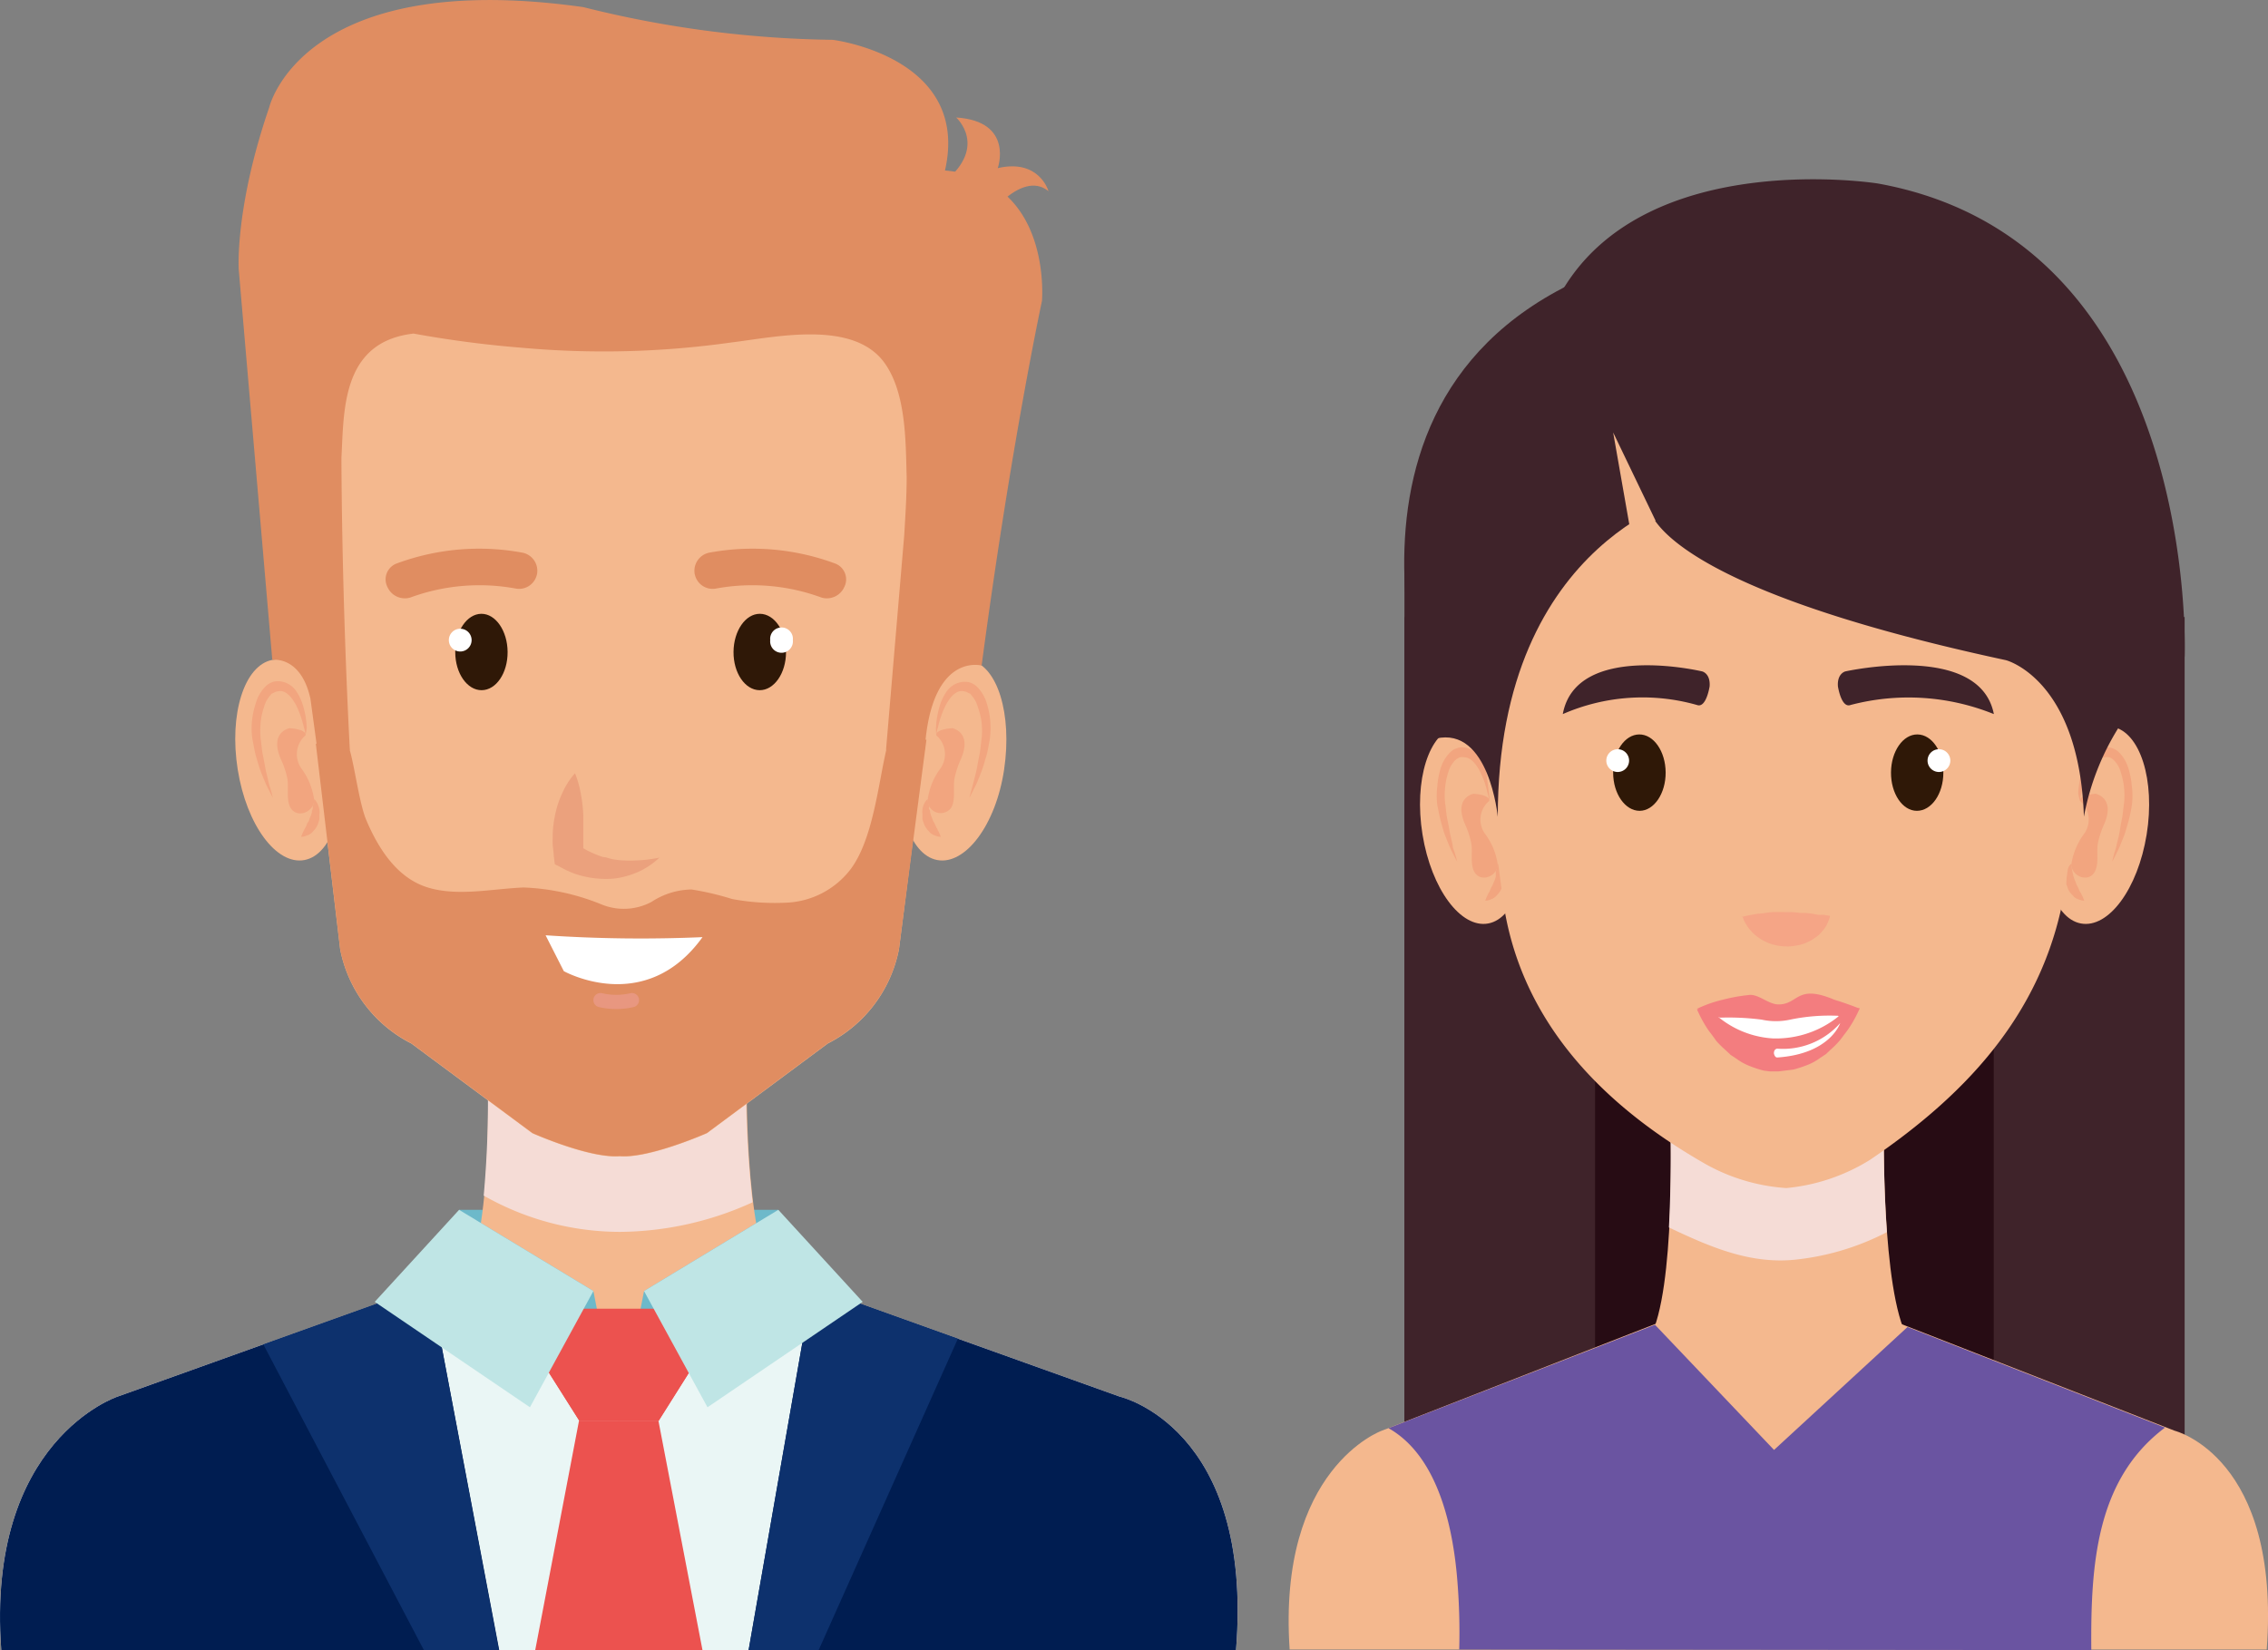 <svg xmlns="http://www.w3.org/2000/svg" viewBox="0 0 159.42 116.01"><rect x="0" y="0" width="159.42" height="116.01" fill="#808080" stroke="none"/><defs><style>.cls-1{isolation:isolate;}.cls-2{fill:#3f232a;}.cls-3{fill:#270c14;}.cls-4{fill:#f4b88e;}.cls-5{fill:#f5dcd6;}.cls-20,.cls-5{mix-blend-mode:multiply;}.cls-6{fill:#f2a57f;}.cls-7{fill:#2f1807;}.cls-8{fill:#fff;}.cls-9{fill:#f37d7f;}.cls-10{fill:#f5a586;}.cls-11{fill:#6a54a1;}.cls-12{fill:#6db9ca;}.cls-13{fill:#eaf6f5;}.cls-14{fill:#001d51;}.cls-15{fill:#e08d61;}.cls-16{fill:#eba17d;}.cls-17{fill:none;stroke:#e89780;stroke-linecap:round;stroke-linejoin:round;}.cls-18{fill:#0d316d;}.cls-19,.cls-20{fill:#ec524f;}.cls-21{fill:#bfe5e5;}</style></defs><g class="cls-1"><g id="Layer_2" data-name="Layer 2"><g id="Layer_1-2" data-name="Layer 1"><rect class="cls-2" x="98.72" y="43.38" width="54.84" height="60.8"/><rect class="cls-3" x="112.12" y="43.38" width="28.02" height="60.8"/><rect class="cls-2" x="98.72" y="39.86" width="10.28" height="65.95"/><path class="cls-4" d="M132.42,79.21h-15s.38,11.51-1.46,14.85h18.14C132.23,90.72,132.42,79.21,132.42,79.21Z"/><path class="cls-5" d="M117.31,86.29c2.8,1.32,5.62,2.58,8.82,2.27a18.05,18.05,0,0,0,6.5-1.94c-.27-3.77-.21-7.41-.21-7.41h-15S117.5,82.64,117.31,86.29Z"/><path class="cls-4" d="M152.86,100.58l-20.93-8.17H118.05l-20.93,8.17s-7.33,2.63-6.47,15.38h68.68C160.33,102.43,152.86,100.58,152.86,100.58Z"/><path class="cls-4" d="M143.88,57.34c-.62,3.82.45,7.22,2.39,7.58s4-2.43,4.62-6.25-.46-7.22-2.4-7.58S144.49,53.52,143.88,57.34Z"/><path class="cls-6" d="M146.21,56.31s0-.22.1-.57a7.44,7.44,0,0,1,.47-1.37c.24-.51.63-1.1,1.13-1.13a1,1,0,0,1,.37,0l.19.1a1.31,1.31,0,0,1,.13.12,1.81,1.81,0,0,1,.47.83,4.83,4.83,0,0,1,.23,1.08,5.08,5.08,0,0,1,0,1.1c-.06.38-.08.78-.15,1.11s-.12.66-.18,1-.14.57-.19.82-.13.45-.18.63l-.14.55s.1-.17.26-.49.18-.35.28-.59l.32-.79c.1-.3.2-.64.3-1a9.92,9.92,0,0,0,.23-1.11,4.81,4.81,0,0,0,0-1.31,5.75,5.75,0,0,0-.25-1.3,2.73,2.73,0,0,0-.67-1.12,1.55,1.55,0,0,0-.28-.2,2.39,2.39,0,0,0-.26-.1,1.3,1.3,0,0,0-.59,0,1.52,1.52,0,0,0-1,.67,3.82,3.82,0,0,0-.46,1,6.44,6.44,0,0,0-.26,1.54A3.82,3.82,0,0,0,146.21,56.31Z"/><path class="cls-6" d="M146.21,56.31s-.18-.41,1.09-.51c0,0,1.43.27.59,2.17a6.19,6.19,0,0,0-.42,1.28c-.13.64.1,1.5-.25,2.07-.44.73-1.56.31-1.63-.52a4.81,4.81,0,0,1,.91-2.19A1.71,1.71,0,0,0,146.21,56.31Z"/><path class="cls-6" d="M145.59,60.72a.65.65,0,0,0-.1.1,1.18,1.18,0,0,0-.18.36,1.07,1.07,0,0,0-.07.27.8.8,0,0,0,0,.31c0,.11,0,.23,0,.34s.07.21.1.32a1.13,1.13,0,0,0,.15.29,1.37,1.37,0,0,0,.19.22.75.75,0,0,0,.38.28,1.25,1.25,0,0,0,.44.11,2.86,2.86,0,0,0-.2-.47.62.62,0,0,0-.11-.17,2,2,0,0,0-.09-.22,1.86,1.86,0,0,0-.1-.2.54.54,0,0,1-.08-.21,2.14,2.14,0,0,1-.16-.42.8.8,0,0,1-.05-.21,1.6,1.6,0,0,1-.05-.21C145.62,61,145.59,60.72,145.59,60.72Z"/><path class="cls-4" d="M107,57.34c.62,3.82-.46,7.22-2.39,7.58s-4-2.43-4.62-6.25.45-7.22,2.39-7.58S106.38,53.52,107,57.34Z"/><path class="cls-6" d="M104.67,56.31s0-.22-.11-.57a6.63,6.63,0,0,0-.46-1.37c-.25-.51-.64-1.1-1.13-1.13a1,1,0,0,0-.37,0l-.19.1a1.3,1.3,0,0,0-.14.12,2,2,0,0,0-.47.83,4.81,4.81,0,0,0-.22,1.08,5.11,5.11,0,0,0,0,1.1c.06.38.08.78.15,1.11s.13.66.19,1l.19.82c0,.25.13.45.17.63.1.35.15.55.15.55s-.1-.17-.26-.49-.18-.35-.28-.59-.21-.5-.32-.79-.2-.64-.3-1-.16-.73-.24-1.11a5.24,5.24,0,0,1,0-1.31,5.73,5.73,0,0,1,.24-1.3,2.75,2.75,0,0,1,.68-1.12,1.89,1.89,0,0,1,.27-.2l.27-.1a1.27,1.27,0,0,1,.58,0,1.49,1.49,0,0,1,.95.67,3.24,3.24,0,0,1,.46,1,6,6,0,0,1,.26,1.54A3.29,3.29,0,0,1,104.67,56.31Z"/><path class="cls-6" d="M104.67,56.31s.18-.41-1.1-.51c0,0-1.42.27-.58,2.17a6.19,6.19,0,0,1,.42,1.28c.13.64-.1,1.5.24,2.07.44.73,1.57.31,1.63-.52a4.69,4.69,0,0,0-.9-2.19A1.71,1.71,0,0,1,104.67,56.31Z"/><path class="cls-6" d="M105.28,60.72a.25.25,0,0,1,.1.1,1.16,1.16,0,0,1,.19.36,1.56,1.56,0,0,1,.09.58c0,.11,0,.23,0,.34s-.07.21-.1.32a1.57,1.57,0,0,1-.15.29,2.15,2.15,0,0,1-.19.22.82.82,0,0,1-.39.28,1.18,1.18,0,0,1-.43.11,2.86,2.86,0,0,1,.2-.47,1,1,0,0,1,.1-.17l.09-.22a2,2,0,0,1,.11-.2,1.31,1.31,0,0,0,.08-.21,2.14,2.14,0,0,0,.16-.42c0-.07,0-.14,0-.21s0-.14,0-.21C105.26,61,105.28,60.72,105.28,60.72Z"/><path class="cls-4" d="M144.48,26.31s-6.59-7.22-19.56-7.62c-13,.68-19.53,8.15-19.53,8.15-3.53,11.36-1.27,24.69.23,36.22,1.1,8.51,6.83,14.47,14,18.62a13.42,13.42,0,0,0,5.94,1.84,13.48,13.48,0,0,0,5.91-2c7-4.76,12.38-10.63,13.72-19.28A129.35,129.35,0,0,0,146.4,39,45.79,45.79,0,0,0,144.48,26.31Z"/><path class="cls-2" d="M119.28,49.56a14,14,0,0,0-9.43.64c.94-5.11,9.8-3,9.8-3s.59.14.52,1.06C120.17,48.24,119.94,49.81,119.28,49.56Z"/><path class="cls-2" d="M130.08,49.56a16,16,0,0,1,10.07.64c-1-5.11-10.44-3-10.44-3s-.59.14-.52,1.06C129.19,48.24,129.42,49.81,130.08,49.56Z"/><path class="cls-7" d="M113.39,54.32c0,1.49.85,2.68,1.86,2.68s1.84-1.22,1.83-2.7-.84-2.68-1.86-2.67S113.39,52.84,113.39,54.32Z"/><path class="cls-8" d="M114.51,53.47a.8.8,0,0,1-1.6,0,.8.8,0,1,1,1.6,0Z"/><path class="cls-7" d="M136.6,54.32c0,1.49-.84,2.68-1.86,2.68s-1.83-1.22-1.82-2.7.84-2.68,1.86-2.67S136.61,52.84,136.6,54.32Z"/><path class="cls-8" d="M135.49,53.47a.8.8,0,0,0,1.6,0,.8.8,0,1,0-1.6,0Z"/><path class="cls-8" d="M120.38,71.06c0,1.43,2.05,2.59,4.55,2.59s4.54-1.16,4.55-2.59Z"/><path class="cls-9" d="M129.24,71.46a4.74,4.74,0,0,0,1.48-.55s-.74-.31-1.78-.63c-2.68-1.13-2.5.33-3.93.33-.71,0-1.42-.76-2.09-.66a12.28,12.28,0,0,0-1.83.33,8.9,8.9,0,0,0-1.79.63,5.78,5.78,0,0,0,1.62.63,18.33,18.33,0,0,1,2.91.14,4.7,4.7,0,0,0,2,0,13.57,13.57,0,0,1,3.38-.27"/><path class="cls-9" d="M129.83,70.91A7,7,0,0,1,124.61,73a6.67,6.67,0,0,1-4.42-2.06h-.91a1.89,1.89,0,0,0,.09.21,8.54,8.54,0,0,0,.77,1.35q.26.33.51.69a7.89,7.89,0,0,0,.65.64l.35.33.41.27a3.88,3.88,0,0,0,.9.5,8.25,8.25,0,0,0,1,.33l.45.06.23,0,.11,0H125l1.06-.13a8.84,8.84,0,0,0,1-.33,3.76,3.76,0,0,0,.88-.49l.41-.27.35-.33a6.53,6.53,0,0,0,.64-.65l.52-.69a8.47,8.47,0,0,0,.77-1.34,1.89,1.89,0,0,0,.09-.21Z"/><path class="cls-8" d="M124.93,74.34c3.73-.25,4.42-2.42,4.42-2.42a5.36,5.36,0,0,1-4.42,1.8s-.24,0-.24.33C124.69,74.05,124.74,74.35,124.93,74.34Z"/><path class="cls-2" d="M153.56,46.16S154.69,17,132,12.9c0,0-16.08-2.57-22.11,7.4l6,15.28S115.82,41,141,46.41c0,0,5.16,1.32,5.48,11A18,18,0,0,1,153.56,46.16Z"/><path class="cls-10" d="M122.38,64.45l.1,0,.26-.07.83-.15c.31,0,.65-.09,1-.11s.65,0,1,0,.63,0,.94.06l.46,0,.47.06.44.08a2.07,2.07,0,0,1,.37,0,2.71,2.71,0,0,1,.27.05l.1,0a.42.42,0,0,1,0,.1,2.06,2.06,0,0,1-.09.26,2.29,2.29,0,0,1-.5.8,1.79,1.79,0,0,1-.46.4,2.52,2.52,0,0,1-.6.34,2.69,2.69,0,0,1-.7.2,2.65,2.65,0,0,1-.74.06,3,3,0,0,1-.74-.09,3.12,3.12,0,0,1-.67-.23,3.27,3.27,0,0,1-1-.72,3,3,0,0,1-.52-.76,1.87,1.87,0,0,1-.1-.26Z"/><path class="cls-11" d="M147,116c-.05-6,.33-12,5.18-15.64l-18.1-7.07-9.38,8.64-8.37-8.8L97.6,100.4c3.54,2,4.57,7.14,4.85,10.87a44.51,44.51,0,0,1,.12,4.69Z"/><path class="cls-2" d="M119.28,34.64s-14,3-14,22.78c0,0-.6-6.37-4.35-5.5,0,0-10.49-26.33,14.07-33.74Z"/><polygon class="cls-4" points="113.39 30.4 114.64 37.52 116.37 36.6 113.39 30.4"/><rect class="cls-12" x="32.27" y="85.05" width="22.43" height="8.26"/><path class="cls-4" d="M52.49,75.36H34.27s.46,11.51-1.77,14.85h22C52.26,86.87,52.49,75.36,52.49,75.36Z"/><path class="cls-5" d="M34,84.05a19.38,19.38,0,0,0,9.6,2.55,22.78,22.78,0,0,0,9.3-2.08,74.86,74.86,0,0,1-.45-9.16H34.27A73.26,73.26,0,0,1,34,84.05Z"/><path class="cls-4" d="M78.7,98.18,52.25,88.71H34.71L8.27,98.18S-1,101.23.09,116H86.88C88.14,100.32,78.7,98.18,78.7,98.18Z"/><path class="cls-13" d="M78.7,98.18,57.09,90.44,43.5,99.91l-13.28-9.6L8.27,98.18S-1,101.23.09,116H86.88C88.14,100.32,78.7,98.18,78.7,98.18Z"/><path class="cls-14" d="M30.22,90.31,8.27,98.18S-1,101.23.09,116h35Z"/><path class="cls-14" d="M78.7,98.18,57.09,90.44,52.62,116H86.88C88.14,100.32,78.7,98.18,78.7,98.18Z"/><path class="cls-4" d="M63.45,52.75c-.63,3.88.46,7.34,2.43,7.71S70,58,70.58,54.1s-.46-7.33-2.43-7.71S64.08,48.87,63.45,52.75Z"/><path class="cls-6" d="M65.82,51.7s0-.22.11-.57a6.93,6.93,0,0,1,.47-1.4c.25-.52.65-1.11,1.15-1.15a1.31,1.31,0,0,1,.38.06l.19.1s.09,0,.14.11a2,2,0,0,1,.47.85A4.88,4.88,0,0,1,69,50.8a5.29,5.29,0,0,1,0,1.12c-.06.39-.08.79-.15,1.12s-.13.68-.19,1-.14.58-.2.83-.13.47-.17.64c-.1.36-.15.57-.15.57s.1-.18.26-.5.19-.36.29-.6.21-.51.32-.8.2-.65.31-1,.16-.73.24-1.13a5.72,5.72,0,0,0-.21-2.64,2.76,2.76,0,0,0-.68-1.14,1.42,1.42,0,0,0-.28-.2,1.69,1.69,0,0,0-.27-.11,1.52,1.52,0,0,0-.6,0,1.59,1.59,0,0,0-1,.68,3.5,3.5,0,0,0-.47,1,6.16,6.16,0,0,0-.26,1.56A3.38,3.38,0,0,0,65.82,51.7Z"/><path class="cls-6" d="M65.82,51.7s-.18-.41,1.12-.51c0,0,1.44.27.59,2.2a6.61,6.61,0,0,0-.43,1.3c-.13.65.1,1.53-.25,2.11a.92.92,0,0,1-1.65-.53A4.76,4.76,0,0,1,66.12,54,1.74,1.74,0,0,0,65.82,51.7Z"/><path class="cls-6" d="M65.2,56.18a.92.92,0,0,0-.11.11,1.29,1.29,0,0,0-.19.36,1.06,1.06,0,0,0-.06.28,1.12,1.12,0,0,0,0,.32c0,.11,0,.23,0,.34a3.19,3.19,0,0,0,.11.33,1.13,1.13,0,0,0,.15.29,2.11,2.11,0,0,0,.19.23.82.82,0,0,0,.39.28,1.28,1.28,0,0,0,.45.11,3,3,0,0,0-.21-.47,1.14,1.14,0,0,0-.1-.19,2,2,0,0,0-.1-.21,1.24,1.24,0,0,0-.1-.2,1,1,0,0,1-.09-.22,2.35,2.35,0,0,1-.15-.42c0-.08,0-.15-.06-.22s0-.14,0-.21A3.27,3.27,0,0,1,65.2,56.18Z"/><path class="cls-4" d="M23.83,52.75c.63,3.88-.46,7.34-2.43,7.71S17.33,58,16.71,54.1s.46-7.33,2.43-7.71S23.21,48.87,23.83,52.75Z"/><path class="cls-6" d="M21.47,51.7s0-.22-.11-.57a7.62,7.62,0,0,0-.47-1.4c-.25-.52-.65-1.11-1.15-1.15a1.31,1.31,0,0,0-.38.06l-.19.1s-.09,0-.14.11a2,2,0,0,0-.47.85,4.89,4.89,0,0,0-.24,1.1,6,6,0,0,0,0,1.12c.06.39.08.79.15,1.12s.13.68.19,1,.14.58.19.83.13.47.18.64c.1.36.15.57.15.57s-.1-.18-.26-.5-.19-.36-.29-.6-.21-.51-.32-.8-.21-.65-.31-1-.16-.73-.24-1.13a4.93,4.93,0,0,1-.05-1.33A5.94,5.94,0,0,1,18,49.37a2.68,2.68,0,0,1,.69-1.14,1.18,1.18,0,0,1,.28-.2,1.69,1.69,0,0,1,.27-.11,1.46,1.46,0,0,1,.59,0,1.59,1.59,0,0,1,1,.68,3.8,3.8,0,0,1,.47,1,6.16,6.16,0,0,1,.26,1.56A3.38,3.38,0,0,1,21.47,51.7Z"/><path class="cls-6" d="M21.47,51.7s.18-.41-1.12-.51c0,0-1.45.27-.6,2.2a6,6,0,0,1,.44,1.3c.13.65-.1,1.53.24,2.11.45.74,1.59.32,1.66-.53A4.86,4.86,0,0,0,21.17,54,1.74,1.74,0,0,1,21.47,51.7Z"/><path class="cls-6" d="M22.09,56.18a.6.6,0,0,1,.1.11,1.29,1.29,0,0,1,.19.36,1,1,0,0,1,.07.28.85.85,0,0,1,0,.32c0,.11,0,.23,0,.34a3.18,3.18,0,0,1-.1.33,1.57,1.57,0,0,1-.15.29c-.06.09-.13.15-.19.23a.84.84,0,0,1-.4.28,1.21,1.21,0,0,1-.44.11,2.51,2.51,0,0,1,.2-.47,1.18,1.18,0,0,1,.11-.19l.09-.21c0-.07.07-.14.11-.2a1,1,0,0,0,.08-.22,2.41,2.41,0,0,0,.16-.42c0-.08,0-.15.06-.22a1.55,1.55,0,0,0,0-.21A4.28,4.28,0,0,0,22.09,56.18Z"/><path class="cls-4" d="M43.88,10.85h-.62C27.6,11,18.81,15.44,21.21,44l2.7,22.74a9.45,9.45,0,0,0,5,6.62l8.51,6.31s4,1.79,6.14,1.62c2.09.17,6.13-1.62,6.13-1.62l8.5-6.31a9.46,9.46,0,0,0,5-6.63l2.84-22.2C68.48,16,59.54,11,43.88,10.85Z"/><path class="cls-15" d="M62.29,52.75c-.56,2.42-.94,6.29-2.51,8.37a6,6,0,0,1-4.57,2.34,16.26,16.26,0,0,1-3.75-.26,20,20,0,0,0-2.85-.67,5.26,5.26,0,0,0-2.81.87,4.13,4.13,0,0,1-3.52.18,16.06,16.06,0,0,0-5.46-1.19c-2.16.08-4.63.65-6.75,0s-3.44-2.66-4.32-4.73c-.48-1.12-.82-3.75-1.16-4.91-.42-1.44-1.08-.45-2.39-.47l1.71,14.44a9.45,9.45,0,0,0,5,6.62l8.51,6.31s4,1.79,6.14,1.62c2.09.17,6.13-1.62,6.13-1.62l8.5-6.31a9.46,9.46,0,0,0,5-6.63L65.12,52C63.64,52,62.68,51.06,62.29,52.75Z"/><path class="cls-7" d="M32,45.85c0,1.48.84,2.68,1.86,2.67s1.83-1.21,1.82-2.69-.84-2.69-1.85-2.68S32,44.37,32,45.85Z"/><path class="cls-8" d="M33.15,45a.8.8,0,0,1-.8.8.8.8,0,0,1,0-1.6A.8.8,0,0,1,33.15,45Z"/><path class="cls-7" d="M55.25,45.85c0,1.48-.84,2.68-1.86,2.67s-1.84-1.21-1.83-2.69.84-2.69,1.86-2.68S55.26,44.37,55.25,45.85Z"/><path class="cls-8" d="M54.14,45a.8.8,0,1,0,1.59,0,.8.8,0,1,0-1.59,0Z"/><path class="cls-16" d="M46.35,60.29a5.37,5.37,0,0,1-1.48,1,6,6,0,0,1-1.77.48,7.47,7.47,0,0,1-1,0,6.22,6.22,0,0,1-.95-.14,5.32,5.32,0,0,1-.94-.28,7.16,7.16,0,0,1-.88-.43L39,60.76l-.08-.62c0-.28-.06-.52-.07-.77s0-.5,0-.75a8.11,8.11,0,0,1,.2-1.48,6.48,6.48,0,0,1,.5-1.44,5,5,0,0,1,.87-1.34,7.24,7.24,0,0,1,.42,1.52A10.13,10.13,0,0,1,41,57.31c0,.47,0,.94,0,1.4l0,.69c0,.23,0,.47-.07.68l-.45-.81c.2.12.38.29.59.4a4.78,4.78,0,0,0,.64.32,6.85,6.85,0,0,0,.68.26c.24,0,.48.13.73.16a4.9,4.9,0,0,0,.77.08,7.09,7.09,0,0,0,.8,0A9.79,9.79,0,0,0,46.35,60.29Z"/><path class="cls-15" d="M37.74,40.38a1.28,1.28,0,0,1-1.46,1,14.1,14.1,0,0,0-7.45.63,1.34,1.34,0,0,1-1.59-.73h0a1.19,1.19,0,0,1,.65-1.67,16.68,16.68,0,0,1,8.77-.77,1.3,1.3,0,0,1,1.08,1.56Z"/><path class="cls-15" d="M48.84,40.38a1.28,1.28,0,0,0,1.46,1,14.1,14.1,0,0,1,7.45.63,1.34,1.34,0,0,0,1.59-.73h0a1.19,1.19,0,0,0-.65-1.67,16.68,16.68,0,0,0-8.77-.77,1.3,1.3,0,0,0-1.08,1.56Z"/><path class="cls-17" d="M44.42,70.31a4.92,4.92,0,0,1-2.21,0"/><path class="cls-8" d="M38.35,65.75l1.28,2.52s5.72,3.21,9.75-2.39A99.85,99.85,0,0,1,38.35,65.75Z"/><path class="cls-15" d="M66.42,12c1.84-8-7.88-9.2-7.88-9.2A75.54,75.54,0,0,1,41,.5C21.19-2.29,18.92,7.56,18.92,7.56c-2.42,7.05-2.14,11.38-2.14,11.38l2.36,27.45s2-.33,2.68,2.72l.49,3.61,2.28,0C24,41.43,24,32.18,24,32.18c.18-3.33,0-8.15,5.07-8.73a76,76,0,0,0,7.65,1,64.05,64.05,0,0,0,14.65-.37c3.14-.38,8.56-1.61,10.78,1.4,1.55,2.12,1.51,5.56,1.58,8.06,0,1.38-.09,2.71-.17,4.07,0,0-1.28,15.1-1.28,15.1H65c.44-6.91,4-5.92,4-5.92,2.06-15.52,4.24-25.63,4.24-25.63s.76-8.56-6.87-9.18"/><path class="cls-15" d="M67.21,8.26s2.24,2-.79,4.5l2.57,3s2.73-3.94,4.71-2.32c0,0-.64-2.3-3.57-1.62C70.13,11.86,71.31,8.52,67.21,8.26Z"/><polygon class="cls-18" points="30.22 90.31 35.07 116.01 29.8 116.01 18.51 94.51 30.22 90.31"/><polygon class="cls-18" points="57.09 90.44 52.62 116.01 57.54 116.01 67.33 94.11 57.09 90.44"/><polygon class="cls-12" points="43.49 99.87 41.71 90.76 32.27 85.05 30.9 90.8 43.49 99.87"/><polygon class="cls-12" points="43.49 99.87 45.27 90.76 54.71 85.05 56.08 90.8 43.49 99.87"/><path class="cls-19" d="M48,92H39a2.75,2.75,0,0,0-1.15,3.34l2.87,4.54h5.58l2.86-4.54A2.75,2.75,0,0,0,48,92Z"/><path class="cls-20" d="M48.62,92.52a5,5,0,0,1-.19,2.68,5.21,5.21,0,0,1-4,3.69,3.47,3.47,0,0,1-4.12-2.29c-.47-1.6-.74-3.41.29-4.61H39a2.75,2.75,0,0,0-1.15,3.34l2.87,4.54h5.58l2.86-4.54A2.54,2.54,0,0,0,48.62,92.52Z"/><polygon class="cls-19" points="40.7 99.87 37.62 116.01 49.38 116.01 46.28 99.87 40.7 99.87"/><polygon class="cls-21" points="41.71 90.76 37.25 98.93 26.34 91.52 32.27 85.05 41.71 90.76"/><polygon class="cls-21" points="45.27 90.76 49.73 98.93 60.64 91.52 54.71 85.05 45.27 90.76"/></g></g></g></svg>